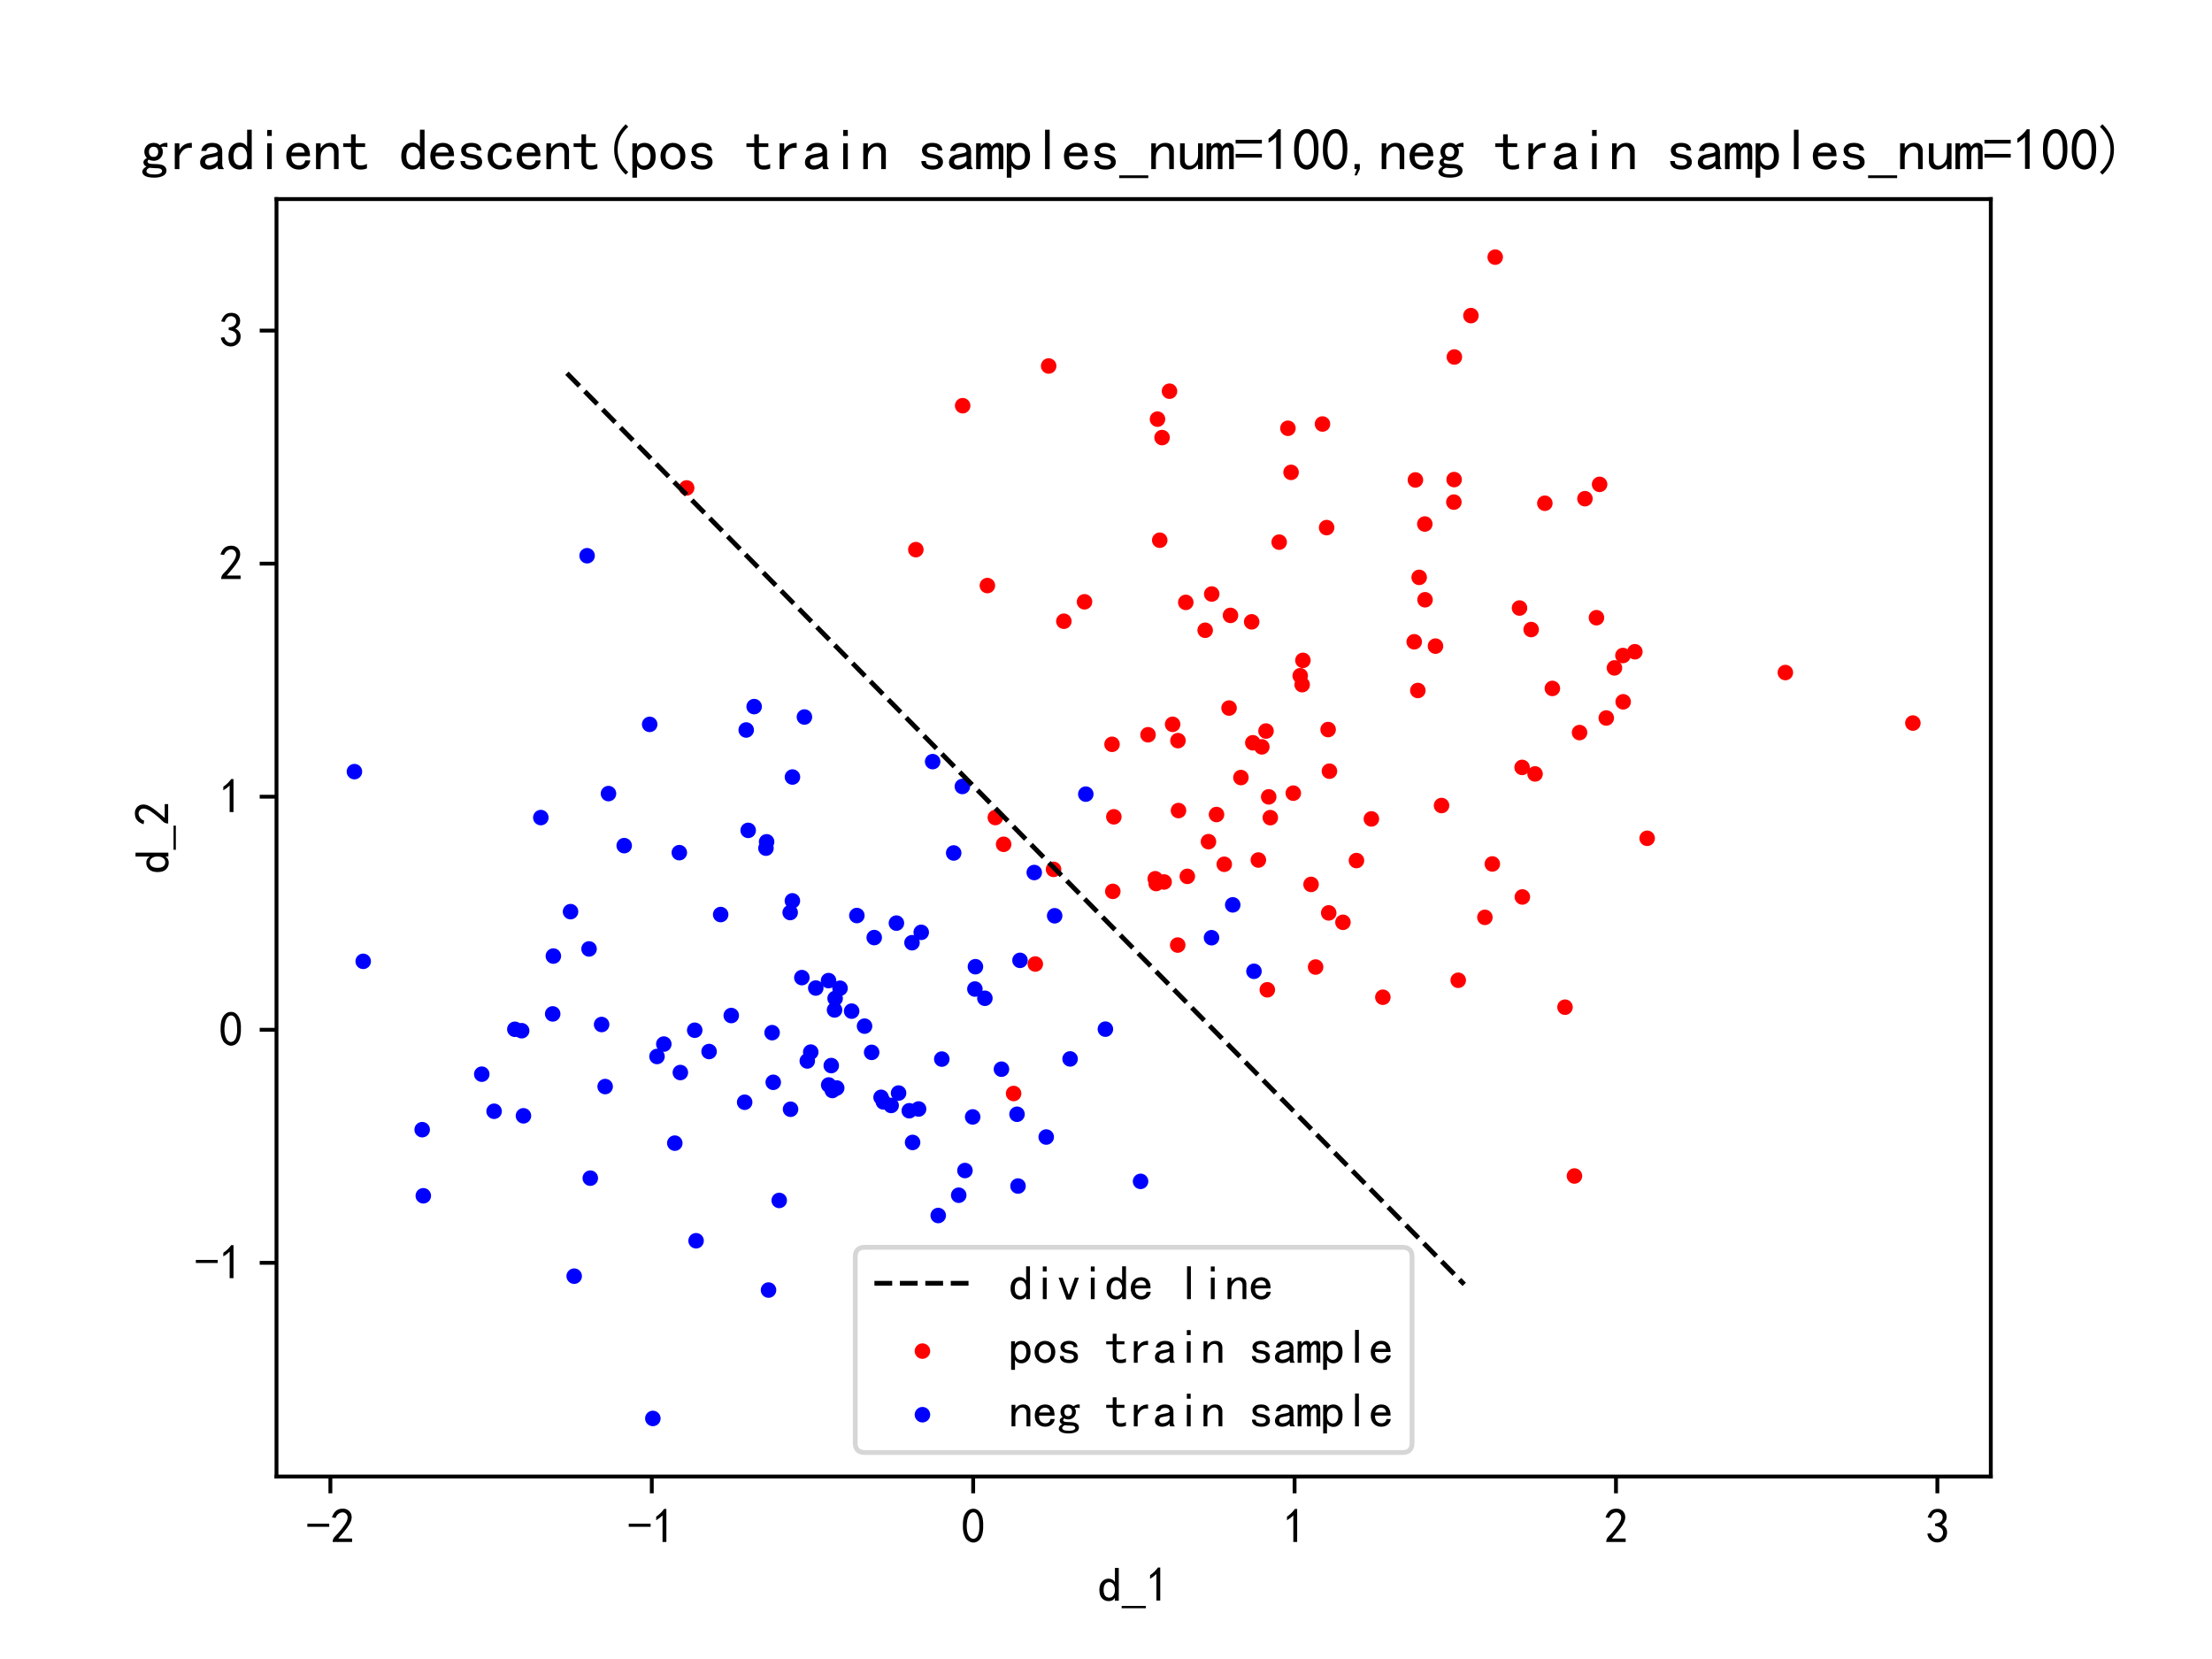<?xml version="1.0" encoding="utf-8" standalone="no"?>
<!DOCTYPE svg PUBLIC "-//W3C//DTD SVG 1.1//EN"
  "http://www.w3.org/Graphics/SVG/1.1/DTD/svg11.dtd">
<svg height="345.6pt" version="1.1" viewBox="0 0 460.8 345.6" width="460.8pt" xmlns="http://www.w3.org/2000/svg" xmlns:xlink="http://www.w3.org/1999/xlink">
 <defs>
  <style type="text/css">*{stroke-linecap:butt;stroke-linejoin:round;}</style>
 </defs>
 <g id="figure_1">
  <g id="patch_1">
   <path d="M 0 345.6 
L 460.8 345.6 
L 460.8 0 
L 0 0 
z
" style="fill:#ffffff;"/>
  </g>
  <g id="axes_1">
   <g id="patch_2">
    <path d="M 57.6 307.584 
L 414.72 307.584 
L 414.72 41.472 
L 57.6 41.472 
z
" style="fill:#ffffff;"/>
   </g>
   <g id="PathCollection_1">
    <defs>
     <path d="M 0 1.118 
C 0.297 1.118 0.581 1 0.791 0.791 
C 1 0.581 1.118 0.297 1.118 0 
C 1.118 -0.297 1 -0.581 0.791 -0.791 
C 0.581 -1 0.297 -1.118 0 -1.118 
C -0.297 -1.118 -0.581 -1 -0.791 -0.791 
C -1 -0.581 -1.118 -0.297 -1.118 0 
C -1.118 0.297 -1 0.581 -0.791 0.791 
C -0.581 1 -0.297 1.118 0 1.118 
z
" id="m2551b57704" style="stroke:#ff0000;"/>
    </defs>
    <g clip-path="url(#p74c5361dbf)">
     <use style="fill:#ff0000;stroke:#ff0000;" x="243.627" xlink:href="#m2551b57704" y="81.493"/>
     <use style="fill:#ff0000;stroke:#ff0000;" x="282.574" xlink:href="#m2551b57704" y="179.269"/>
     <use style="fill:#ff0000;stroke:#ff0000;" x="269.415" xlink:href="#m2551b57704" y="165.229"/>
     <use style="fill:#ff0000;stroke:#ff0000;" x="143.045" xlink:href="#m2551b57704" y="101.643"/>
     <use style="fill:#ff0000;stroke:#ff0000;" x="310.877" xlink:href="#m2551b57704" y="179.977"/>
     <use style="fill:#ff0000;stroke:#ff0000;" x="245.501" xlink:href="#m2551b57704" y="168.856"/>
     <use style="fill:#ff0000;stroke:#ff0000;" x="264.297" xlink:href="#m2551b57704" y="166.001"/>
     <use style="fill:#ff0000;stroke:#ff0000;" x="205.69" xlink:href="#m2551b57704" y="121.983"/>
     <use style="fill:#ff0000;stroke:#ff0000;" x="295.639" xlink:href="#m2551b57704" y="120.275"/>
     <use style="fill:#ff0000;stroke:#ff0000;" x="263.735" xlink:href="#m2551b57704" y="152.287"/>
     <use style="fill:#ff0000;stroke:#ff0000;" x="371.922" xlink:href="#m2551b57704" y="140.103"/>
     <use style="fill:#ff0000;stroke:#ff0000;" x="319.782" xlink:href="#m2551b57704" y="161.225"/>
     <use style="fill:#ff0000;stroke:#ff0000;" x="251.746" xlink:href="#m2551b57704" y="175.333"/>
     <use style="fill:#ff0000;stroke:#ff0000;" x="338.085" xlink:href="#m2551b57704" y="136.556"/>
     <use style="fill:#ff0000;stroke:#ff0000;" x="300.299" xlink:href="#m2551b57704" y="167.807"/>
     <use style="fill:#ff0000;stroke:#ff0000;" x="231.818" xlink:href="#m2551b57704" y="185.687"/>
     <use style="fill:#ff0000;stroke:#ff0000;" x="239.16" xlink:href="#m2551b57704" y="153.065"/>
     <use style="fill:#ff0000;stroke:#ff0000;" x="245.393" xlink:href="#m2551b57704" y="154.286"/>
     <use style="fill:#ff0000;stroke:#ff0000;" x="306.421" xlink:href="#m2551b57704" y="65.747"/>
     <use style="fill:#ff0000;stroke:#ff0000;" x="225.923" xlink:href="#m2551b57704" y="125.366"/>
     <use style="fill:#ff0000;stroke:#ff0000;" x="270.858" xlink:href="#m2551b57704" y="140.769"/>
     <use style="fill:#ff0000;stroke:#ff0000;" x="218.456" xlink:href="#m2551b57704" y="76.243"/>
     <use style="fill:#ff0000;stroke:#ff0000;" x="329.052" xlink:href="#m2551b57704" y="152.61"/>
     <use style="fill:#ff0000;stroke:#ff0000;" x="252.425" xlink:href="#m2551b57704" y="123.744"/>
     <use style="fill:#ff0000;stroke:#ff0000;" x="207.347" xlink:href="#m2551b57704" y="170.308"/>
     <use style="fill:#ff0000;stroke:#ff0000;" x="294.608" xlink:href="#m2551b57704" y="133.697"/>
     <use style="fill:#ff0000;stroke:#ff0000;" x="333.226" xlink:href="#m2551b57704" y="100.9"/>
     <use style="fill:#ff0000;stroke:#ff0000;" x="247.019" xlink:href="#m2551b57704" y="125.487"/>
     <use style="fill:#ff0000;stroke:#ff0000;" x="247.342" xlink:href="#m2551b57704" y="182.563"/>
     <use style="fill:#ff0000;stroke:#ff0000;" x="398.487" xlink:href="#m2551b57704" y="150.626"/>
     <use style="fill:#ff0000;stroke:#ff0000;" x="271.423" xlink:href="#m2551b57704" y="137.568"/>
     <use style="fill:#ff0000;stroke:#ff0000;" x="294.856" xlink:href="#m2551b57704" y="99.98"/>
     <use style="fill:#ff0000;stroke:#ff0000;" x="253.422" xlink:href="#m2551b57704" y="169.681"/>
     <use style="fill:#ff0000;stroke:#ff0000;" x="260.746" xlink:href="#m2551b57704" y="129.54"/>
     <use style="fill:#ff0000;stroke:#ff0000;" x="251.059" xlink:href="#m2551b57704" y="131.295"/>
     <use style="fill:#ff0000;stroke:#ff0000;" x="215.673" xlink:href="#m2551b57704" y="200.823"/>
     <use style="fill:#ff0000;stroke:#ff0000;" x="242.079" xlink:href="#m2551b57704" y="91.158"/>
     <use style="fill:#ff0000;stroke:#ff0000;" x="336.317" xlink:href="#m2551b57704" y="139.136"/>
     <use style="fill:#ff0000;stroke:#ff0000;" x="241.594" xlink:href="#m2551b57704" y="112.536"/>
     <use style="fill:#ff0000;stroke:#ff0000;" x="326.021" xlink:href="#m2551b57704" y="209.814"/>
     <use style="fill:#ff0000;stroke:#ff0000;" x="231.657" xlink:href="#m2551b57704" y="155.053"/>
     <use style="fill:#ff0000;stroke:#ff0000;" x="275.498" xlink:href="#m2551b57704" y="88.327"/>
     <use style="fill:#ff0000;stroke:#ff0000;" x="311.479" xlink:href="#m2551b57704" y="53.568"/>
     <use style="fill:#ff0000;stroke:#ff0000;" x="285.685" xlink:href="#m2551b57704" y="170.591"/>
     <use style="fill:#ff0000;stroke:#ff0000;" x="276.796" xlink:href="#m2551b57704" y="190.172"/>
     <use style="fill:#ff0000;stroke:#ff0000;" x="343.134" xlink:href="#m2551b57704" y="174.631"/>
     <use style="fill:#ff0000;stroke:#ff0000;" x="255.037" xlink:href="#m2551b57704" y="180.045"/>
     <use style="fill:#ff0000;stroke:#ff0000;" x="316.542" xlink:href="#m2551b57704" y="126.663"/>
     <use style="fill:#ff0000;stroke:#ff0000;" x="256.331" xlink:href="#m2551b57704" y="128.198"/>
     <use style="fill:#ff0000;stroke:#ff0000;" x="262.86" xlink:href="#m2551b57704" y="155.582"/>
     <use style="fill:#ff0000;stroke:#ff0000;" x="211.151" xlink:href="#m2551b57704" y="227.796"/>
     <use style="fill:#ff0000;stroke:#ff0000;" x="268.299" xlink:href="#m2551b57704" y="89.219"/>
     <use style="fill:#ff0000;stroke:#ff0000;" x="296.862" xlink:href="#m2551b57704" y="124.942"/>
     <use style="fill:#ff0000;stroke:#ff0000;" x="302.867" xlink:href="#m2551b57704" y="104.599"/>
     <use style="fill:#ff0000;stroke:#ff0000;" x="309.331" xlink:href="#m2551b57704" y="191.102"/>
     <use style="fill:#ff0000;stroke:#ff0000;" x="302.922" xlink:href="#m2551b57704" y="99.906"/>
     <use style="fill:#ff0000;stroke:#ff0000;" x="295.364" xlink:href="#m2551b57704" y="143.843"/>
     <use style="fill:#ff0000;stroke:#ff0000;" x="190.788" xlink:href="#m2551b57704" y="114.5"/>
     <use style="fill:#ff0000;stroke:#ff0000;" x="264.628" xlink:href="#m2551b57704" y="170.33"/>
     <use style="fill:#ff0000;stroke:#ff0000;" x="303.776" xlink:href="#m2551b57704" y="204.208"/>
     <use style="fill:#ff0000;stroke:#ff0000;" x="271.263" xlink:href="#m2551b57704" y="142.627"/>
     <use style="fill:#ff0000;stroke:#ff0000;" x="274.064" xlink:href="#m2551b57704" y="201.453"/>
     <use style="fill:#ff0000;stroke:#ff0000;" x="302.971" xlink:href="#m2551b57704" y="74.371"/>
     <use style="fill:#ff0000;stroke:#ff0000;" x="340.574" xlink:href="#m2551b57704" y="135.773"/>
     <use style="fill:#ff0000;stroke:#ff0000;" x="317.134" xlink:href="#m2551b57704" y="186.855"/>
     <use style="fill:#ff0000;stroke:#ff0000;" x="327.987" xlink:href="#m2551b57704" y="244.979"/>
     <use style="fill:#ff0000;stroke:#ff0000;" x="296.816" xlink:href="#m2551b57704" y="109.162"/>
     <use style="fill:#ff0000;stroke:#ff0000;" x="279.762" xlink:href="#m2551b57704" y="192.133"/>
     <use style="fill:#ff0000;stroke:#ff0000;" x="338.136" xlink:href="#m2551b57704" y="146.2"/>
     <use style="fill:#ff0000;stroke:#ff0000;" x="232.034" xlink:href="#m2551b57704" y="170.156"/>
     <use style="fill:#ff0000;stroke:#ff0000;" x="240.852" xlink:href="#m2551b57704" y="184.062"/>
     <use style="fill:#ff0000;stroke:#ff0000;" x="244.279" xlink:href="#m2551b57704" y="150.889"/>
     <use style="fill:#ff0000;stroke:#ff0000;" x="221.619" xlink:href="#m2551b57704" y="129.415"/>
     <use style="fill:#ff0000;stroke:#ff0000;" x="268.951" xlink:href="#m2551b57704" y="98.402"/>
     <use style="fill:#ff0000;stroke:#ff0000;" x="245.339" xlink:href="#m2551b57704" y="196.873"/>
     <use style="fill:#ff0000;stroke:#ff0000;" x="241.127" xlink:href="#m2551b57704" y="87.314"/>
     <use style="fill:#ff0000;stroke:#ff0000;" x="334.616" xlink:href="#m2551b57704" y="149.571"/>
     <use style="fill:#ff0000;stroke:#ff0000;" x="262.141" xlink:href="#m2551b57704" y="179.159"/>
     <use style="fill:#ff0000;stroke:#ff0000;" x="276.36" xlink:href="#m2551b57704" y="109.911"/>
     <use style="fill:#ff0000;stroke:#ff0000;" x="264.004" xlink:href="#m2551b57704" y="206.193"/>
     <use style="fill:#ff0000;stroke:#ff0000;" x="258.504" xlink:href="#m2551b57704" y="161.978"/>
     <use style="fill:#ff0000;stroke:#ff0000;" x="288.072" xlink:href="#m2551b57704" y="207.743"/>
     <use style="fill:#ff0000;stroke:#ff0000;" x="219.475" xlink:href="#m2551b57704" y="181.105"/>
     <use style="fill:#ff0000;stroke:#ff0000;" x="317.08" xlink:href="#m2551b57704" y="159.866"/>
     <use style="fill:#ff0000;stroke:#ff0000;" x="321.82" xlink:href="#m2551b57704" y="104.837"/>
     <use style="fill:#ff0000;stroke:#ff0000;" x="332.572" xlink:href="#m2551b57704" y="128.679"/>
     <use style="fill:#ff0000;stroke:#ff0000;" x="273.117" xlink:href="#m2551b57704" y="184.239"/>
     <use style="fill:#ff0000;stroke:#ff0000;" x="330.175" xlink:href="#m2551b57704" y="103.886"/>
     <use style="fill:#ff0000;stroke:#ff0000;" x="323.385" xlink:href="#m2551b57704" y="143.41"/>
     <use style="fill:#ff0000;stroke:#ff0000;" x="242.51" xlink:href="#m2551b57704" y="183.731"/>
     <use style="fill:#ff0000;stroke:#ff0000;" x="276.673" xlink:href="#m2551b57704" y="151.981"/>
     <use style="fill:#ff0000;stroke:#ff0000;" x="276.946" xlink:href="#m2551b57704" y="160.648"/>
     <use style="fill:#ff0000;stroke:#ff0000;" x="318.966" xlink:href="#m2551b57704" y="131.146"/>
     <use style="fill:#ff0000;stroke:#ff0000;" x="256.036" xlink:href="#m2551b57704" y="147.499"/>
     <use style="fill:#ff0000;stroke:#ff0000;" x="240.656" xlink:href="#m2551b57704" y="183.057"/>
     <use style="fill:#ff0000;stroke:#ff0000;" x="299.039" xlink:href="#m2551b57704" y="134.598"/>
     <use style="fill:#ff0000;stroke:#ff0000;" x="260.983" xlink:href="#m2551b57704" y="154.732"/>
     <use style="fill:#ff0000;stroke:#ff0000;" x="200.539" xlink:href="#m2551b57704" y="84.515"/>
     <use style="fill:#ff0000;stroke:#ff0000;" x="209.073" xlink:href="#m2551b57704" y="175.884"/>
     <use style="fill:#ff0000;stroke:#ff0000;" x="266.477" xlink:href="#m2551b57704" y="112.94"/>
    </g>
   </g>
   <g id="PathCollection_2">
    <defs>
     <path d="M 0 1.118 
C 0.297 1.118 0.581 1 0.791 0.791 
C 1 0.581 1.118 0.297 1.118 0 
C 1.118 -0.297 1 -0.581 0.791 -0.791 
C 0.581 -1 0.297 -1.118 0 -1.118 
C -0.297 -1.118 -0.581 -1 -0.791 -0.791 
C -1 -0.581 -1.118 -0.297 -1.118 0 
C -1.118 0.297 -1 0.581 -0.791 0.791 
C -0.581 1 -0.297 1.118 0 1.118 
z
" id="mf70f60f4d6" style="stroke:#0000ff;"/>
    </defs>
    <g clip-path="url(#p74c5361dbf)">
     <use style="fill:#0000ff;stroke:#0000ff;" x="125.327" xlink:href="#mf70f60f4d6" y="213.425"/>
     <use style="fill:#0000ff;stroke:#0000ff;" x="178.501" xlink:href="#mf70f60f4d6" y="190.723"/>
     <use style="fill:#0000ff;stroke:#0000ff;" x="182.117" xlink:href="#mf70f60f4d6" y="195.314"/>
     <use style="fill:#0000ff;stroke:#0000ff;" x="107.254" xlink:href="#mf70f60f4d6" y="214.419"/>
     <use style="fill:#0000ff;stroke:#0000ff;" x="87.949" xlink:href="#mf70f60f4d6" y="235.33"/>
     <use style="fill:#0000ff;stroke:#0000ff;" x="130.031" xlink:href="#mf70f60f4d6" y="176.161"/>
     <use style="fill:#0000ff;stroke:#0000ff;" x="226.191" xlink:href="#mf70f60f4d6" y="165.432"/>
     <use style="fill:#0000ff;stroke:#0000ff;" x="115.136" xlink:href="#mf70f60f4d6" y="211.214"/>
     <use style="fill:#0000ff;stroke:#0000ff;" x="202.624" xlink:href="#mf70f60f4d6" y="232.674"/>
     <use style="fill:#0000ff;stroke:#0000ff;" x="205.171" xlink:href="#mf70f60f4d6" y="207.958"/>
     <use style="fill:#0000ff;stroke:#0000ff;" x="181.58" xlink:href="#mf70f60f4d6" y="219.227"/>
     <use style="fill:#0000ff;stroke:#0000ff;" x="75.661" xlink:href="#mf70f60f4d6" y="200.265"/>
     <use style="fill:#0000ff;stroke:#0000ff;" x="118.852" xlink:href="#mf70f60f4d6" y="189.912"/>
     <use style="fill:#0000ff;stroke:#0000ff;" x="200.475" xlink:href="#mf70f60f4d6" y="163.836"/>
     <use style="fill:#0000ff;stroke:#0000ff;" x="164.609" xlink:href="#mf70f60f4d6" y="190.098"/>
     <use style="fill:#0000ff;stroke:#0000ff;" x="180.101" xlink:href="#mf70f60f4d6" y="213.762"/>
     <use style="fill:#0000ff;stroke:#0000ff;" x="189.419" xlink:href="#mf70f60f4d6" y="231.391"/>
     <use style="fill:#0000ff;stroke:#0000ff;" x="177.412" xlink:href="#mf70f60f4d6" y="210.639"/>
     <use style="fill:#0000ff;stroke:#0000ff;" x="169.942" xlink:href="#mf70f60f4d6" y="205.825"/>
     <use style="fill:#0000ff;stroke:#0000ff;" x="195.449" xlink:href="#mf70f60f4d6" y="253.213"/>
     <use style="fill:#0000ff;stroke:#0000ff;" x="150.127" xlink:href="#mf70f60f4d6" y="190.517"/>
     <use style="fill:#0000ff;stroke:#0000ff;" x="187.189" xlink:href="#mf70f60f4d6" y="227.703"/>
     <use style="fill:#0000ff;stroke:#0000ff;" x="122.969" xlink:href="#mf70f60f4d6" y="245.43"/>
     <use style="fill:#0000ff;stroke:#0000ff;" x="189.987" xlink:href="#mf70f60f4d6" y="196.385"/>
     <use style="fill:#0000ff;stroke:#0000ff;" x="201.017" xlink:href="#mf70f60f4d6" y="243.844"/>
     <use style="fill:#0000ff;stroke:#0000ff;" x="145.007" xlink:href="#mf70f60f4d6" y="258.472"/>
     <use style="fill:#0000ff;stroke:#0000ff;" x="159.699" xlink:href="#mf70f60f4d6" y="175.365"/>
     <use style="fill:#0000ff;stroke:#0000ff;" x="140.574" xlink:href="#mf70f60f4d6" y="238.138"/>
     <use style="fill:#0000ff;stroke:#0000ff;" x="167.576" xlink:href="#mf70f60f4d6" y="149.366"/>
     <use style="fill:#0000ff;stroke:#0000ff;" x="237.6" xlink:href="#mf70f60f4d6" y="246.101"/>
     <use style="fill:#0000ff;stroke:#0000ff;" x="136.866" xlink:href="#mf70f60f4d6" y="220.084"/>
     <use style="fill:#0000ff;stroke:#0000ff;" x="212.072" xlink:href="#mf70f60f4d6" y="247.074"/>
     <use style="fill:#0000ff;stroke:#0000ff;" x="155.447" xlink:href="#mf70f60f4d6" y="152.069"/>
     <use style="fill:#0000ff;stroke:#0000ff;" x="168.892" xlink:href="#mf70f60f4d6" y="219.173"/>
     <use style="fill:#0000ff;stroke:#0000ff;" x="160.844" xlink:href="#mf70f60f4d6" y="215.122"/>
     <use style="fill:#0000ff;stroke:#0000ff;" x="109.043" xlink:href="#mf70f60f4d6" y="232.444"/>
     <use style="fill:#0000ff;stroke:#0000ff;" x="212.484" xlink:href="#mf70f60f4d6" y="200.058"/>
     <use style="fill:#0000ff;stroke:#0000ff;" x="196.192" xlink:href="#mf70f60f4d6" y="220.629"/>
     <use style="fill:#0000ff;stroke:#0000ff;" x="191.908" xlink:href="#mf70f60f4d6" y="194.223"/>
     <use style="fill:#0000ff;stroke:#0000ff;" x="191.36" xlink:href="#mf70f60f4d6" y="231.022"/>
     <use style="fill:#0000ff;stroke:#0000ff;" x="144.725" xlink:href="#mf70f60f4d6" y="214.615"/>
     <use style="fill:#0000ff;stroke:#0000ff;" x="230.274" xlink:href="#mf70f60f4d6" y="214.389"/>
     <use style="fill:#0000ff;stroke:#0000ff;" x="162.326" xlink:href="#mf70f60f4d6" y="250.073"/>
     <use style="fill:#0000ff;stroke:#0000ff;" x="173.972" xlink:href="#mf70f60f4d6" y="207.994"/>
     <use style="fill:#0000ff;stroke:#0000ff;" x="161.079" xlink:href="#mf70f60f4d6" y="225.465"/>
     <use style="fill:#0000ff;stroke:#0000ff;" x="152.332" xlink:href="#mf70f60f4d6" y="211.554"/>
     <use style="fill:#0000ff;stroke:#0000ff;" x="119.613" xlink:href="#mf70f60f4d6" y="265.846"/>
     <use style="fill:#0000ff;stroke:#0000ff;" x="173.851" xlink:href="#mf70f60f4d6" y="210.389"/>
     <use style="fill:#0000ff;stroke:#0000ff;" x="173.395" xlink:href="#mf70f60f4d6" y="227.168"/>
     <use style="fill:#0000ff;stroke:#0000ff;" x="168.172" xlink:href="#mf70f60f4d6" y="221.014"/>
     <use style="fill:#0000ff;stroke:#0000ff;" x="194.288" xlink:href="#mf70f60f4d6" y="158.661"/>
     <use style="fill:#0000ff;stroke:#0000ff;" x="184.025" xlink:href="#mf70f60f4d6" y="229.546"/>
     <use style="fill:#0000ff;stroke:#0000ff;" x="174.995" xlink:href="#mf70f60f4d6" y="205.867"/>
     <use style="fill:#0000ff;stroke:#0000ff;" x="155.861" xlink:href="#mf70f60f4d6" y="172.981"/>
     <use style="fill:#0000ff;stroke:#0000ff;" x="174.304" xlink:href="#mf70f60f4d6" y="226.649"/>
     <use style="fill:#0000ff;stroke:#0000ff;" x="167.042" xlink:href="#mf70f60f4d6" y="203.655"/>
     <use style="fill:#0000ff;stroke:#0000ff;" x="73.833" xlink:href="#mf70f60f4d6" y="160.744"/>
     <use style="fill:#0000ff;stroke:#0000ff;" x="164.686" xlink:href="#mf70f60f4d6" y="231.076"/>
     <use style="fill:#0000ff;stroke:#0000ff;" x="173.165" xlink:href="#mf70f60f4d6" y="221.978"/>
     <use style="fill:#0000ff;stroke:#0000ff;" x="157.103" xlink:href="#mf70f60f4d6" y="147.198"/>
     <use style="fill:#0000ff;stroke:#0000ff;" x="172.601" xlink:href="#mf70f60f4d6" y="204.28"/>
     <use style="fill:#0000ff;stroke:#0000ff;" x="160.096" xlink:href="#mf70f60f4d6" y="268.743"/>
     <use style="fill:#0000ff;stroke:#0000ff;" x="185.645" xlink:href="#mf70f60f4d6" y="230.289"/>
     <use style="fill:#0000ff;stroke:#0000ff;" x="155.126" xlink:href="#mf70f60f4d6" y="229.617"/>
     <use style="fill:#0000ff;stroke:#0000ff;" x="211.865" xlink:href="#mf70f60f4d6" y="232.119"/>
     <use style="fill:#0000ff;stroke:#0000ff;" x="256.802" xlink:href="#mf70f60f4d6" y="188.5"/>
     <use style="fill:#0000ff;stroke:#0000ff;" x="165.068" xlink:href="#mf70f60f4d6" y="187.662"/>
     <use style="fill:#0000ff;stroke:#0000ff;" x="122.711" xlink:href="#mf70f60f4d6" y="197.679"/>
     <use style="fill:#0000ff;stroke:#0000ff;" x="208.622" xlink:href="#mf70f60f4d6" y="222.731"/>
     <use style="fill:#0000ff;stroke:#0000ff;" x="217.945" xlink:href="#mf70f60f4d6" y="236.862"/>
     <use style="fill:#0000ff;stroke:#0000ff;" x="141.73" xlink:href="#mf70f60f4d6" y="223.429"/>
     <use style="fill:#0000ff;stroke:#0000ff;" x="190.109" xlink:href="#mf70f60f4d6" y="237.992"/>
     <use style="fill:#0000ff;stroke:#0000ff;" x="203.2" xlink:href="#mf70f60f4d6" y="201.382"/>
     <use style="fill:#0000ff;stroke:#0000ff;" x="159.562" xlink:href="#mf70f60f4d6" y="176.687"/>
     <use style="fill:#0000ff;stroke:#0000ff;" x="115.274" xlink:href="#mf70f60f4d6" y="199.166"/>
     <use style="fill:#0000ff;stroke:#0000ff;" x="215.455" xlink:href="#mf70f60f4d6" y="181.762"/>
     <use style="fill:#0000ff;stroke:#0000ff;" x="183.544" xlink:href="#mf70f60f4d6" y="228.592"/>
     <use style="fill:#0000ff;stroke:#0000ff;" x="203.088" xlink:href="#mf70f60f4d6" y="206.034"/>
     <use style="fill:#0000ff;stroke:#0000ff;" x="138.285" xlink:href="#mf70f60f4d6" y="217.5"/>
     <use style="fill:#0000ff;stroke:#0000ff;" x="199.718" xlink:href="#mf70f60f4d6" y="248.985"/>
     <use style="fill:#0000ff;stroke:#0000ff;" x="172.635" xlink:href="#mf70f60f4d6" y="226.022"/>
     <use style="fill:#0000ff;stroke:#0000ff;" x="112.664" xlink:href="#mf70f60f4d6" y="170.316"/>
     <use style="fill:#0000ff;stroke:#0000ff;" x="147.716" xlink:href="#mf70f60f4d6" y="219.053"/>
     <use style="fill:#0000ff;stroke:#0000ff;" x="198.669" xlink:href="#mf70f60f4d6" y="177.69"/>
     <use style="fill:#0000ff;stroke:#0000ff;" x="126.064" xlink:href="#mf70f60f4d6" y="226.35"/>
     <use style="fill:#0000ff;stroke:#0000ff;" x="222.918" xlink:href="#mf70f60f4d6" y="220.592"/>
     <use style="fill:#0000ff;stroke:#0000ff;" x="108.671" xlink:href="#mf70f60f4d6" y="214.717"/>
     <use style="fill:#0000ff;stroke:#0000ff;" x="126.758" xlink:href="#mf70f60f4d6" y="165.321"/>
     <use style="fill:#0000ff;stroke:#0000ff;" x="219.704" xlink:href="#mf70f60f4d6" y="190.773"/>
     <use style="fill:#0000ff;stroke:#0000ff;" x="88.182" xlink:href="#mf70f60f4d6" y="249.106"/>
     <use style="fill:#0000ff;stroke:#0000ff;" x="186.741" xlink:href="#mf70f60f4d6" y="192.3"/>
     <use style="fill:#0000ff;stroke:#0000ff;" x="122.303" xlink:href="#mf70f60f4d6" y="115.767"/>
     <use style="fill:#0000ff;stroke:#0000ff;" x="261.224" xlink:href="#mf70f60f4d6" y="202.337"/>
     <use style="fill:#0000ff;stroke:#0000ff;" x="102.931" xlink:href="#mf70f60f4d6" y="231.496"/>
     <use style="fill:#0000ff;stroke:#0000ff;" x="165.082" xlink:href="#mf70f60f4d6" y="161.868"/>
     <use style="fill:#0000ff;stroke:#0000ff;" x="141.515" xlink:href="#mf70f60f4d6" y="177.623"/>
     <use style="fill:#0000ff;stroke:#0000ff;" x="136" xlink:href="#mf70f60f4d6" y="295.488"/>
     <use style="fill:#0000ff;stroke:#0000ff;" x="252.382" xlink:href="#mf70f60f4d6" y="195.341"/>
     <use style="fill:#0000ff;stroke:#0000ff;" x="100.359" xlink:href="#mf70f60f4d6" y="223.772"/>
     <use style="fill:#0000ff;stroke:#0000ff;" x="135.338" xlink:href="#mf70f60f4d6" y="150.899"/>
    </g>
   </g>
   <g id="matplotlib.axis_1">
    <g id="xtick_1">
     <g id="line2d_1">
      <defs>
       <path d="M 0 0 
L 0 3.5 
" id="m2c4c72d6a3" style="stroke:#000000;stroke-width:0.8;"/>
      </defs>
      <g>
       <use style="stroke:#000000;stroke-width:0.8;" x="68.825" xlink:href="#m2c4c72d6a3" y="307.584"/>
      </g>
     </g>
     <g id="text_1">
      <!-- -2 -->
      <g transform="translate(63.825 321.459)scale(0.1 -0.1)">
       <defs>
        <path d="M 2975 2125 
L 125 2125 
L 125 2525 
L 2975 2525 
L 2975 2125 
z
" id="SimHei-2d" transform="scale(0.016)"/>
        <path d="M 300 250 
Q 325 625 650 925 
Q 975 1225 1475 1862 
Q 1975 2500 2125 2850 
Q 2275 3200 2237 3450 
Q 2200 3700 2000 3862 
Q 1800 4025 1537 4000 
Q 1275 3975 1037 3800 
Q 800 3625 675 3275 
L 200 3350 
Q 400 3925 712 4187 
Q 1025 4450 1450 4475 
Q 1700 4500 1900 4462 
Q 2100 4425 2312 4287 
Q 2525 4150 2662 3875 
Q 2800 3600 2762 3212 
Q 2725 2825 2375 2287 
Q 2025 1750 1025 600 
L 2825 600 
L 2825 150 
L 300 150 
L 300 250 
z
" id="SimHei-32" transform="scale(0.016)"/>
       </defs>
       <use xlink:href="#SimHei-2d"/>
       <use x="50" xlink:href="#SimHei-32"/>
      </g>
     </g>
    </g>
    <g id="xtick_2">
     <g id="line2d_2">
      <g>
       <use style="stroke:#000000;stroke-width:0.8;" x="135.778" xlink:href="#m2c4c72d6a3" y="307.584"/>
      </g>
     </g>
     <g id="text_2">
      <!-- -1 -->
      <g transform="translate(130.778 321.459)scale(0.1 -0.1)">
       <defs>
        <path d="M 1400 3600 
Q 1075 3275 575 2975 
L 575 3450 
Q 1200 3875 1600 4450 
L 1900 4450 
L 1900 150 
L 1400 150 
L 1400 3600 
z
" id="SimHei-31" transform="scale(0.016)"/>
       </defs>
       <use xlink:href="#SimHei-2d"/>
       <use x="50" xlink:href="#SimHei-31"/>
      </g>
     </g>
    </g>
    <g id="xtick_3">
     <g id="line2d_3">
      <g>
       <use style="stroke:#000000;stroke-width:0.8;" x="202.731" xlink:href="#m2c4c72d6a3" y="307.584"/>
      </g>
     </g>
     <g id="text_3">
      <!-- 0 -->
      <g transform="translate(200.231 321.459)scale(0.1 -0.1)">
       <defs>
        <path d="M 225 2537 
Q 250 3200 412 3587 
Q 575 3975 875 4225 
Q 1175 4475 1612 4475 
Q 2050 4475 2375 4112 
Q 2700 3750 2800 3200 
Q 2900 2650 2862 1937 
Q 2825 1225 2612 775 
Q 2400 325 1975 150 
Q 1550 -25 1125 187 
Q 700 400 525 750 
Q 350 1100 275 1487 
Q 200 1875 225 2537 
z
M 750 2687 
Q 675 2000 800 1462 
Q 925 925 1212 700 
Q 1500 475 1800 612 
Q 2100 750 2237 1162 
Q 2375 1575 2375 2062 
Q 2375 2550 2337 2950 
Q 2300 3350 2112 3675 
Q 1925 4000 1612 4012 
Q 1300 4025 1062 3700 
Q 825 3375 750 2687 
z
" id="SimHei-30" transform="scale(0.016)"/>
       </defs>
       <use xlink:href="#SimHei-30"/>
      </g>
     </g>
    </g>
    <g id="xtick_4">
     <g id="line2d_4">
      <g>
       <use style="stroke:#000000;stroke-width:0.8;" x="269.684" xlink:href="#m2c4c72d6a3" y="307.584"/>
      </g>
     </g>
     <g id="text_4">
      <!-- 1 -->
      <g transform="translate(267.184 321.459)scale(0.1 -0.1)">
       <use xlink:href="#SimHei-31"/>
      </g>
     </g>
    </g>
    <g id="xtick_5">
     <g id="line2d_5">
      <g>
       <use style="stroke:#000000;stroke-width:0.8;" x="336.637" xlink:href="#m2c4c72d6a3" y="307.584"/>
      </g>
     </g>
     <g id="text_5">
      <!-- 2 -->
      <g transform="translate(334.137 321.459)scale(0.1 -0.1)">
       <use xlink:href="#SimHei-32"/>
      </g>
     </g>
    </g>
    <g id="xtick_6">
     <g id="line2d_6">
      <g>
       <use style="stroke:#000000;stroke-width:0.8;" x="403.589" xlink:href="#m2c4c72d6a3" y="307.584"/>
      </g>
     </g>
     <g id="text_6">
      <!-- 3 -->
      <g transform="translate(401.089 321.459)scale(0.1 -0.1)">
       <defs>
        <path d="M 250 1225 
L 700 1300 
Q 800 975 1025 762 
Q 1250 550 1587 562 
Q 1925 575 2125 837 
Q 2325 1100 2300 1437 
Q 2275 1775 2037 1962 
Q 1800 2150 1275 2225 
L 1275 2550 
Q 1800 2600 2037 2825 
Q 2275 3050 2250 3412 
Q 2225 3775 1925 3937 
Q 1625 4100 1287 3975 
Q 950 3850 750 3275 
L 300 3350 
Q 450 3800 712 4100 
Q 975 4400 1425 4450 
Q 1875 4500 2212 4337 
Q 2550 4175 2687 3837 
Q 2825 3500 2725 3100 
Q 2625 2700 2150 2400 
Q 2500 2250 2687 1950 
Q 2875 1650 2812 1162 
Q 2750 675 2375 375 
Q 2000 75 1525 87 
Q 1050 100 700 387 
Q 350 675 250 1225 
z
" id="SimHei-33" transform="scale(0.016)"/>
       </defs>
       <use xlink:href="#SimHei-33"/>
      </g>
     </g>
    </g>
    <g id="text_7">
     <!-- d_1 -->
     <g transform="translate(228.66 333.662)scale(0.1 -0.1)">
      <defs>
       <path d="M 2750 125 
L 2250 125 
L 2250 500 
Q 2100 275 1900 175 
Q 1700 75 1425 75 
Q 925 75 575 437 
Q 225 800 225 1525 
Q 225 2250 575 2625 
Q 925 3000 1425 3000 
Q 1700 3000 1900 2887 
Q 2100 2775 2250 2550 
L 2250 4400 
L 2750 4400 
L 2750 125 
z
M 2250 1525 
Q 2250 2000 2037 2275 
Q 1825 2550 1525 2550 
Q 1150 2550 962 2275 
Q 775 2000 775 1525 
Q 775 1050 962 787 
Q 1150 525 1525 525 
Q 1825 525 2037 787 
Q 2250 1050 2250 1525 
z
" id="SimHei-64" transform="scale(0.016)"/>
       <path d="M 3150 -850 
L 0 -850 
L 0 -550 
L 3150 -550 
L 3150 -850 
z
" id="SimHei-5f" transform="scale(0.016)"/>
      </defs>
      <use xlink:href="#SimHei-64"/>
      <use x="50" xlink:href="#SimHei-5f"/>
      <use x="100" xlink:href="#SimHei-31"/>
     </g>
    </g>
   </g>
   <g id="matplotlib.axis_2">
    <g id="ytick_1">
     <g id="line2d_7">
      <defs>
       <path d="M 0 0 
L -3.5 0 
" id="m44148db609" style="stroke:#000000;stroke-width:0.8;"/>
      </defs>
      <g>
       <use style="stroke:#000000;stroke-width:0.8;" x="57.6" xlink:href="#m44148db609" y="263.067"/>
      </g>
     </g>
     <g id="text_8">
      <!-- -1 -->
      <g transform="translate(40.6 266.504)scale(0.1 -0.1)">
       <use xlink:href="#SimHei-2d"/>
       <use x="50" xlink:href="#SimHei-31"/>
      </g>
     </g>
    </g>
    <g id="ytick_2">
     <g id="line2d_8">
      <g>
       <use style="stroke:#000000;stroke-width:0.8;" x="57.6" xlink:href="#m44148db609" y="214.518"/>
      </g>
     </g>
     <g id="text_9">
      <!-- 0 -->
      <g transform="translate(45.6 217.956)scale(0.1 -0.1)">
       <use xlink:href="#SimHei-30"/>
      </g>
     </g>
    </g>
    <g id="ytick_3">
     <g id="line2d_9">
      <g>
       <use style="stroke:#000000;stroke-width:0.8;" x="57.6" xlink:href="#m44148db609" y="165.97"/>
      </g>
     </g>
     <g id="text_10">
      <!-- 1 -->
      <g transform="translate(45.6 169.407)scale(0.1 -0.1)">
       <use xlink:href="#SimHei-31"/>
      </g>
     </g>
    </g>
    <g id="ytick_4">
     <g id="line2d_10">
      <g>
       <use style="stroke:#000000;stroke-width:0.8;" x="57.6" xlink:href="#m44148db609" y="117.421"/>
      </g>
     </g>
     <g id="text_11">
      <!-- 2 -->
      <g transform="translate(45.6 120.858)scale(0.1 -0.1)">
       <use xlink:href="#SimHei-32"/>
      </g>
     </g>
    </g>
    <g id="ytick_5">
     <g id="line2d_11">
      <g>
       <use style="stroke:#000000;stroke-width:0.8;" x="57.6" xlink:href="#m44148db609" y="68.872"/>
      </g>
     </g>
     <g id="text_12">
      <!-- 3 -->
      <g transform="translate(45.6 72.31)scale(0.1 -0.1)">
       <use xlink:href="#SimHei-33"/>
      </g>
     </g>
    </g>
    <g id="text_13">
     <!-- d_2 -->
     <g transform="translate(35.272 182.028)rotate(-90)scale(0.1 -0.1)">
      <use xlink:href="#SimHei-64"/>
      <use x="50" xlink:href="#SimHei-5f"/>
      <use x="100" xlink:href="#SimHei-32"/>
     </g>
    </g>
   </g>
   <g id="line2d_12">
    <path clip-path="url(#p74c5361dbf)" d="M 118.106 77.757 
L 305.027 267.556 
L 305.027 267.556 
" style="fill:none;stroke:#000000;stroke-dasharray:3.7,1.6;stroke-dashoffset:0;"/>
   </g>
   <g id="patch_3">
    <path d="M 57.6 307.584 
L 57.6 41.472 
" style="fill:none;stroke:#000000;stroke-linecap:square;stroke-linejoin:miter;stroke-width:0.8;"/>
   </g>
   <g id="patch_4">
    <path d="M 414.72 307.584 
L 414.72 41.472 
" style="fill:none;stroke:#000000;stroke-linecap:square;stroke-linejoin:miter;stroke-width:0.8;"/>
   </g>
   <g id="patch_5">
    <path d="M 57.6 307.584 
L 414.72 307.584 
" style="fill:none;stroke:#000000;stroke-linecap:square;stroke-linejoin:miter;stroke-width:0.8;"/>
   </g>
   <g id="patch_6">
    <path d="M 57.6 41.472 
L 414.72 41.472 
" style="fill:none;stroke:#000000;stroke-linecap:square;stroke-linejoin:miter;stroke-width:0.8;"/>
   </g>
   <g id="text_14">
    <!-- gradient descent(pos train samples_num=100,neg train samples_num=100) -->
    <g transform="translate(29.16 35.472)scale(0.12 -0.12)">
     <defs>
      <path d="M 2975 2500 
Q 2800 2550 2637 2562 
Q 2475 2575 2300 2525 
Q 2375 2450 2425 2337 
Q 2475 2225 2475 2000 
Q 2475 1575 2187 1300 
Q 1900 1025 1475 1025 
Q 1375 1025 1212 1062 
Q 1050 1100 950 1150 
Q 875 1100 850 1050 
Q 825 1000 825 925 
Q 825 800 1000 737 
Q 1175 675 1625 675 
Q 2350 675 2612 475 
Q 2875 275 2875 -25 
Q 2875 -425 2487 -612 
Q 2100 -800 1575 -800 
Q 900 -800 575 -625 
Q 250 -450 250 -150 
Q 250 0 375 150 
Q 500 300 700 400 
Q 550 475 462 587 
Q 375 700 375 875 
Q 375 1025 487 1137 
Q 600 1250 750 1325 
Q 625 1450 550 1625 
Q 475 1800 475 2000 
Q 475 2425 762 2700 
Q 1050 2975 1475 2975 
Q 1700 2975 1862 2912 
Q 2025 2850 2150 2725 
Q 2350 2875 2550 2937 
Q 2750 3000 2975 2975 
L 2975 2500 
z
M 1975 2000 
Q 1975 2250 1850 2400 
Q 1725 2550 1475 2550 
Q 1225 2550 1100 2400 
Q 975 2250 975 2000 
Q 975 1750 1100 1600 
Q 1225 1450 1475 1450 
Q 1725 1450 1850 1600 
Q 1975 1750 1975 2000 
z
M 2400 -75 
Q 2400 25 2287 125 
Q 2175 225 1725 225 
Q 1625 225 1450 237 
Q 1275 250 1050 275 
Q 850 200 775 100 
Q 700 0 700 -100 
Q 700 -250 900 -350 
Q 1100 -450 1600 -450 
Q 2025 -450 2212 -337 
Q 2400 -225 2400 -75 
z
" id="SimHei-67" transform="scale(0.016)"/>
      <path d="M 2500 2425 
Q 2025 2500 1700 2287 
Q 1375 2075 1150 1550 
L 1150 125 
L 650 125 
L 650 2925 
L 1150 2925 
L 1150 2200 
Q 1375 2600 1712 2787 
Q 2050 2975 2500 2975 
L 2500 2425 
z
" id="SimHei-72" transform="scale(0.016)"/>
      <path d="M 2875 125 
L 2275 125 
Q 2225 175 2200 262 
Q 2175 350 2175 475 
Q 2000 275 1750 175 
Q 1500 75 1225 75 
Q 825 75 550 275 
Q 275 475 275 850 
Q 275 1225 525 1450 
Q 775 1675 1300 1750 
Q 1650 1800 1912 1875 
Q 2175 1950 2175 2075 
Q 2175 2225 2062 2375 
Q 1950 2525 1575 2525 
Q 1275 2525 1137 2412 
Q 1000 2300 950 2100 
L 400 2100 
Q 450 2500 762 2737 
Q 1075 2975 1575 2975 
Q 2125 2975 2400 2725 
Q 2675 2475 2675 2025 
L 2675 650 
Q 2675 500 2725 375 
Q 2775 250 2875 125 
z
M 2175 1050 
L 2175 1550 
Q 2025 1500 1887 1462 
Q 1750 1425 1425 1375 
Q 1050 1325 937 1200 
Q 825 1075 825 900 
Q 825 750 937 637 
Q 1050 525 1275 525 
Q 1500 525 1762 650 
Q 2025 775 2175 1050 
z
" id="SimHei-61" transform="scale(0.016)"/>
      <path d="M 1800 3725 
L 1300 3725 
L 1300 4375 
L 1800 4375 
L 1800 3725 
z
M 1800 125 
L 1300 125 
L 1300 2925 
L 1800 2925 
L 1800 125 
z
" id="SimHei-69" transform="scale(0.016)"/>
      <path d="M 2850 1075 
Q 2800 625 2450 350 
Q 2100 75 1625 75 
Q 1025 75 637 462 
Q 250 850 250 1525 
Q 250 2200 637 2587 
Q 1025 2975 1625 2975 
Q 2150 2975 2487 2637 
Q 2825 2300 2825 1525 
L 800 1525 
Q 800 975 1037 750 
Q 1275 525 1625 525 
Q 1900 525 2075 662 
Q 2250 800 2300 1075 
L 2850 1075 
z
M 2250 1925 
Q 2200 2275 2025 2412 
Q 1850 2550 1575 2550 
Q 1325 2550 1125 2412 
Q 925 2275 825 1925 
L 2250 1925 
z
" id="SimHei-65" transform="scale(0.016)"/>
      <path d="M 2800 125 
L 2300 125 
L 2300 1925 
Q 2300 2225 2150 2400 
Q 2000 2575 1750 2575 
Q 1425 2575 1137 2237 
Q 850 1900 850 1400 
L 850 125 
L 350 125 
L 350 2925 
L 850 2925 
L 850 2400 
Q 1050 2675 1287 2825 
Q 1525 2975 1900 2975 
Q 2350 2975 2575 2725 
Q 2800 2475 2800 2100 
L 2800 125 
z
" id="SimHei-6e" transform="scale(0.016)"/>
      <path d="M 2750 200 
Q 2625 150 2462 112 
Q 2300 75 2025 75 
Q 1575 75 1300 325 
Q 1025 575 1025 1025 
L 1025 2525 
L 175 2525 
L 175 2925 
L 1025 2925 
L 1025 3900 
L 1525 3900 
L 1525 2925 
L 2550 2925 
L 2550 2525 
L 1525 2525 
L 1525 1000 
Q 1525 800 1625 662 
Q 1725 525 2000 525 
Q 2275 525 2450 575 
Q 2625 625 2750 700 
L 2750 200 
z
" id="SimHei-74" transform="scale(0.016)"/>
      <path id="SimHei-20" transform="scale(0.016)"/>
      <path d="M 2750 900 
Q 2750 500 2437 287 
Q 2125 75 1650 75 
Q 1050 75 725 312 
Q 400 550 400 1000 
L 900 1000 
Q 900 700 1112 600 
Q 1325 500 1625 500 
Q 1925 500 2075 612 
Q 2225 725 2225 900 
Q 2225 1025 2100 1150 
Q 1975 1275 1475 1350 
Q 900 1425 687 1637 
Q 475 1850 475 2200 
Q 475 2500 762 2737 
Q 1050 2975 1600 2975 
Q 2100 2975 2387 2750 
Q 2675 2525 2675 2150 
L 2175 2150 
Q 2175 2375 2012 2462 
Q 1850 2550 1600 2550 
Q 1275 2550 1137 2437 
Q 1000 2325 1000 2175 
Q 1000 2000 1125 1900 
Q 1250 1800 1650 1750 
Q 2300 1650 2525 1437 
Q 2750 1225 2750 900 
z
" id="SimHei-73" transform="scale(0.016)"/>
      <path d="M 2850 1250 
Q 2850 725 2487 400 
Q 2125 75 1575 75 
Q 1025 75 625 462 
Q 225 850 225 1525 
Q 225 2200 625 2587 
Q 1025 2975 1575 2975 
Q 2125 2975 2450 2687 
Q 2775 2400 2775 2000 
L 2225 2000 
Q 2200 2300 2012 2412 
Q 1825 2525 1575 2525 
Q 1275 2525 1025 2287 
Q 775 2050 775 1525 
Q 775 1000 1025 762 
Q 1275 525 1575 525 
Q 1900 525 2100 700 
Q 2300 875 2300 1250 
L 2850 1250 
z
" id="SimHei-63" transform="scale(0.016)"/>
      <path d="M 2975 -200 
L 2700 -475 
Q 2075 125 1762 775 
Q 1450 1425 1450 2250 
Q 1450 3075 1762 3725 
Q 2075 4375 2700 5000 
L 2975 4725 
Q 2400 4175 2112 3587 
Q 1825 3000 1825 2250 
Q 1825 1500 2112 912 
Q 2400 325 2975 -200 
z
" id="SimHei-28" transform="scale(0.016)"/>
      <path d="M 2825 1525 
Q 2825 800 2475 425 
Q 2125 50 1625 50 
Q 1350 50 1150 162 
Q 950 275 800 500 
L 800 -800 
L 300 -800 
L 300 2925 
L 800 2925 
L 800 2550 
Q 950 2775 1150 2875 
Q 1350 2975 1625 2975 
Q 2125 2975 2475 2612 
Q 2825 2250 2825 1525 
z
M 2275 1525 
Q 2275 2000 2087 2262 
Q 1900 2525 1525 2525 
Q 1225 2525 1012 2262 
Q 800 2000 800 1525 
Q 800 1050 1012 775 
Q 1225 500 1525 500 
Q 1900 500 2087 775 
Q 2275 1050 2275 1525 
z
" id="SimHei-70" transform="scale(0.016)"/>
      <path d="M 2925 1525 
Q 2925 875 2525 475 
Q 2125 75 1575 75 
Q 1025 75 625 475 
Q 225 875 225 1525 
Q 225 2175 625 2575 
Q 1025 2975 1575 2975 
Q 2125 2975 2525 2575 
Q 2925 2175 2925 1525 
z
M 2375 1525 
Q 2375 2025 2125 2275 
Q 1875 2525 1575 2525 
Q 1275 2525 1025 2275 
Q 775 2025 775 1525 
Q 775 1025 1025 775 
Q 1275 525 1575 525 
Q 1875 525 2125 775 
Q 2375 1025 2375 1525 
z
" id="SimHei-6f" transform="scale(0.016)"/>
      <path d="M 3050 125 
L 2550 125 
L 2550 2150 
Q 2550 2300 2500 2400 
Q 2450 2500 2300 2500 
Q 2125 2500 1975 2312 
Q 1825 2125 1825 1825 
L 1825 125 
L 1325 125 
L 1325 2150 
Q 1325 2300 1275 2400 
Q 1225 2500 1075 2500 
Q 900 2500 750 2312 
Q 600 2125 600 1825 
L 600 125 
L 100 125 
L 100 2925 
L 600 2925 
L 600 2550 
Q 725 2750 900 2862 
Q 1075 2975 1275 2975 
Q 1475 2975 1612 2862 
Q 1750 2750 1800 2550 
Q 1925 2750 2087 2862 
Q 2250 2975 2450 2975 
Q 2750 2975 2900 2812 
Q 3050 2650 3050 2350 
L 3050 125 
z
" id="SimHei-6d" transform="scale(0.016)"/>
      <path d="M 1825 125 
L 1325 125 
L 1325 4400 
L 1825 4400 
L 1825 125 
z
" id="SimHei-6c" transform="scale(0.016)"/>
      <path d="M 2800 125 
L 2300 125 
L 2300 650 
Q 2100 375 1862 225 
Q 1625 75 1250 75 
Q 800 75 575 325 
Q 350 575 350 950 
L 350 2925 
L 850 2925 
L 850 1125 
Q 850 825 1000 650 
Q 1150 475 1400 475 
Q 1725 475 2012 812 
Q 2300 1150 2300 1650 
L 2300 2925 
L 2800 2925 
L 2800 125 
z
" id="SimHei-75" transform="scale(0.016)"/>
      <path d="M 2975 2900 
L 125 2900 
L 125 3300 
L 2975 3300 
L 2975 2900 
z
M 2975 1375 
L 125 1375 
L 125 1775 
L 2975 1775 
L 2975 1375 
z
" id="SimHei-3d" transform="scale(0.016)"/>
      <path d="M 1100 125 
L 775 -550 
L 525 -550 
L 775 125 
L 525 125 
L 525 675 
L 1100 675 
L 1100 125 
z
" id="SimHei-2c" transform="scale(0.016)"/>
      <path d="M 1675 2250 
Q 1675 1425 1362 775 
Q 1050 125 425 -475 
L 150 -200 
Q 725 325 1012 912 
Q 1300 1500 1300 2250 
Q 1300 3000 1012 3587 
Q 725 4175 150 4725 
L 425 5000 
Q 1050 4375 1362 3725 
Q 1675 3075 1675 2250 
z
" id="SimHei-29" transform="scale(0.016)"/>
     </defs>
     <use xlink:href="#SimHei-67"/>
     <use x="50" xlink:href="#SimHei-72"/>
     <use x="100" xlink:href="#SimHei-61"/>
     <use x="150" xlink:href="#SimHei-64"/>
     <use x="200" xlink:href="#SimHei-69"/>
     <use x="250" xlink:href="#SimHei-65"/>
     <use x="300" xlink:href="#SimHei-6e"/>
     <use x="350" xlink:href="#SimHei-74"/>
     <use x="400" xlink:href="#SimHei-20"/>
     <use x="450" xlink:href="#SimHei-64"/>
     <use x="500" xlink:href="#SimHei-65"/>
     <use x="550" xlink:href="#SimHei-73"/>
     <use x="600" xlink:href="#SimHei-63"/>
     <use x="650" xlink:href="#SimHei-65"/>
     <use x="700" xlink:href="#SimHei-6e"/>
     <use x="750" xlink:href="#SimHei-74"/>
     <use x="800" xlink:href="#SimHei-28"/>
     <use x="850" xlink:href="#SimHei-70"/>
     <use x="900" xlink:href="#SimHei-6f"/>
     <use x="950" xlink:href="#SimHei-73"/>
     <use x="1000" xlink:href="#SimHei-20"/>
     <use x="1050" xlink:href="#SimHei-74"/>
     <use x="1100" xlink:href="#SimHei-72"/>
     <use x="1150" xlink:href="#SimHei-61"/>
     <use x="1200" xlink:href="#SimHei-69"/>
     <use x="1250" xlink:href="#SimHei-6e"/>
     <use x="1300" xlink:href="#SimHei-20"/>
     <use x="1350" xlink:href="#SimHei-73"/>
     <use x="1400" xlink:href="#SimHei-61"/>
     <use x="1450" xlink:href="#SimHei-6d"/>
     <use x="1500" xlink:href="#SimHei-70"/>
     <use x="1550" xlink:href="#SimHei-6c"/>
     <use x="1600" xlink:href="#SimHei-65"/>
     <use x="1650" xlink:href="#SimHei-73"/>
     <use x="1700" xlink:href="#SimHei-5f"/>
     <use x="1750" xlink:href="#SimHei-6e"/>
     <use x="1800" xlink:href="#SimHei-75"/>
     <use x="1850" xlink:href="#SimHei-6d"/>
     <use x="1900" xlink:href="#SimHei-3d"/>
     <use x="1950" xlink:href="#SimHei-31"/>
     <use x="2000" xlink:href="#SimHei-30"/>
     <use x="2050" xlink:href="#SimHei-30"/>
     <use x="2100" xlink:href="#SimHei-2c"/>
     <use x="2150" xlink:href="#SimHei-6e"/>
     <use x="2200" xlink:href="#SimHei-65"/>
     <use x="2250" xlink:href="#SimHei-67"/>
     <use x="2300" xlink:href="#SimHei-20"/>
     <use x="2350" xlink:href="#SimHei-74"/>
     <use x="2400" xlink:href="#SimHei-72"/>
     <use x="2450" xlink:href="#SimHei-61"/>
     <use x="2500" xlink:href="#SimHei-69"/>
     <use x="2550" xlink:href="#SimHei-6e"/>
     <use x="2600" xlink:href="#SimHei-20"/>
     <use x="2650" xlink:href="#SimHei-73"/>
     <use x="2700" xlink:href="#SimHei-61"/>
     <use x="2750" xlink:href="#SimHei-6d"/>
     <use x="2800" xlink:href="#SimHei-70"/>
     <use x="2850" xlink:href="#SimHei-6c"/>
     <use x="2900" xlink:href="#SimHei-65"/>
     <use x="2950" xlink:href="#SimHei-73"/>
     <use x="3000" xlink:href="#SimHei-5f"/>
     <use x="3050" xlink:href="#SimHei-6e"/>
     <use x="3100" xlink:href="#SimHei-75"/>
     <use x="3150" xlink:href="#SimHei-6d"/>
     <use x="3200" xlink:href="#SimHei-3d"/>
     <use x="3250" xlink:href="#SimHei-31"/>
     <use x="3300" xlink:href="#SimHei-30"/>
     <use x="3350" xlink:href="#SimHei-30"/>
     <use x="3400" xlink:href="#SimHei-29"/>
    </g>
   </g>
   <g id="legend_1">
    <g id="patch_7">
     <path d="M 180.16 302.584 
L 292.16 302.584 
Q 294.16 302.584 294.16 300.584 
L 294.16 261.834 
Q 294.16 259.834 292.16 259.834 
L 180.16 259.834 
Q 178.16 259.834 178.16 261.834 
L 178.16 300.584 
Q 178.16 302.584 180.16 302.584 
z
" style="fill:#ffffff;opacity:0.8;stroke:#cccccc;stroke-linejoin:miter;"/>
    </g>
    <g id="line2d_13">
     <path d="M 182.16 267.334 
L 202.16 267.334 
" style="fill:none;stroke:#000000;stroke-dasharray:3.7,1.6;stroke-dashoffset:0;"/>
    </g>
    <g id="line2d_14"/>
    <g id="text_15">
     <!-- divide line -->
     <g transform="translate(210.16 270.834)scale(0.1 -0.1)">
      <defs>
       <path d="M 2875 2925 
L 1825 75 
L 1275 75 
L 225 2925 
L 750 2925 
L 1525 750 
L 1575 750 
L 2350 2925 
L 2875 2925 
z
" id="SimHei-76" transform="scale(0.016)"/>
      </defs>
      <use xlink:href="#SimHei-64"/>
      <use x="50" xlink:href="#SimHei-69"/>
      <use x="100" xlink:href="#SimHei-76"/>
      <use x="150" xlink:href="#SimHei-69"/>
      <use x="200" xlink:href="#SimHei-64"/>
      <use x="250" xlink:href="#SimHei-65"/>
      <use x="300" xlink:href="#SimHei-20"/>
      <use x="350" xlink:href="#SimHei-6c"/>
      <use x="400" xlink:href="#SimHei-69"/>
      <use x="450" xlink:href="#SimHei-6e"/>
      <use x="500" xlink:href="#SimHei-65"/>
     </g>
    </g>
    <g id="PathCollection_3">
     <g>
      <use style="fill:#ff0000;stroke:#ff0000;" x="192.16" xlink:href="#m2551b57704" y="281.459"/>
     </g>
    </g>
    <g id="text_16">
     <!-- pos train sample -->
     <g transform="translate(210.16 284.084)scale(0.1 -0.1)">
      <use xlink:href="#SimHei-70"/>
      <use x="50" xlink:href="#SimHei-6f"/>
      <use x="100" xlink:href="#SimHei-73"/>
      <use x="150" xlink:href="#SimHei-20"/>
      <use x="200" xlink:href="#SimHei-74"/>
      <use x="250" xlink:href="#SimHei-72"/>
      <use x="300" xlink:href="#SimHei-61"/>
      <use x="350" xlink:href="#SimHei-69"/>
      <use x="400" xlink:href="#SimHei-6e"/>
      <use x="450" xlink:href="#SimHei-20"/>
      <use x="500" xlink:href="#SimHei-73"/>
      <use x="550" xlink:href="#SimHei-61"/>
      <use x="600" xlink:href="#SimHei-6d"/>
      <use x="650" xlink:href="#SimHei-70"/>
      <use x="700" xlink:href="#SimHei-6c"/>
      <use x="750" xlink:href="#SimHei-65"/>
     </g>
    </g>
    <g id="PathCollection_4">
     <g>
      <use style="fill:#0000ff;stroke:#0000ff;" x="192.16" xlink:href="#mf70f60f4d6" y="294.709"/>
     </g>
    </g>
    <g id="text_17">
     <!-- neg train sample -->
     <g transform="translate(210.16 297.334)scale(0.1 -0.1)">
      <use xlink:href="#SimHei-6e"/>
      <use x="50" xlink:href="#SimHei-65"/>
      <use x="100" xlink:href="#SimHei-67"/>
      <use x="150" xlink:href="#SimHei-20"/>
      <use x="200" xlink:href="#SimHei-74"/>
      <use x="250" xlink:href="#SimHei-72"/>
      <use x="300" xlink:href="#SimHei-61"/>
      <use x="350" xlink:href="#SimHei-69"/>
      <use x="400" xlink:href="#SimHei-6e"/>
      <use x="450" xlink:href="#SimHei-20"/>
      <use x="500" xlink:href="#SimHei-73"/>
      <use x="550" xlink:href="#SimHei-61"/>
      <use x="600" xlink:href="#SimHei-6d"/>
      <use x="650" xlink:href="#SimHei-70"/>
      <use x="700" xlink:href="#SimHei-6c"/>
      <use x="750" xlink:href="#SimHei-65"/>
     </g>
    </g>
   </g>
  </g>
 </g>
 <defs>
  <clipPath id="p74c5361dbf">
   <rect height="266.112" width="357.12" x="57.6" y="41.472"/>
  </clipPath>
 </defs>
</svg>
